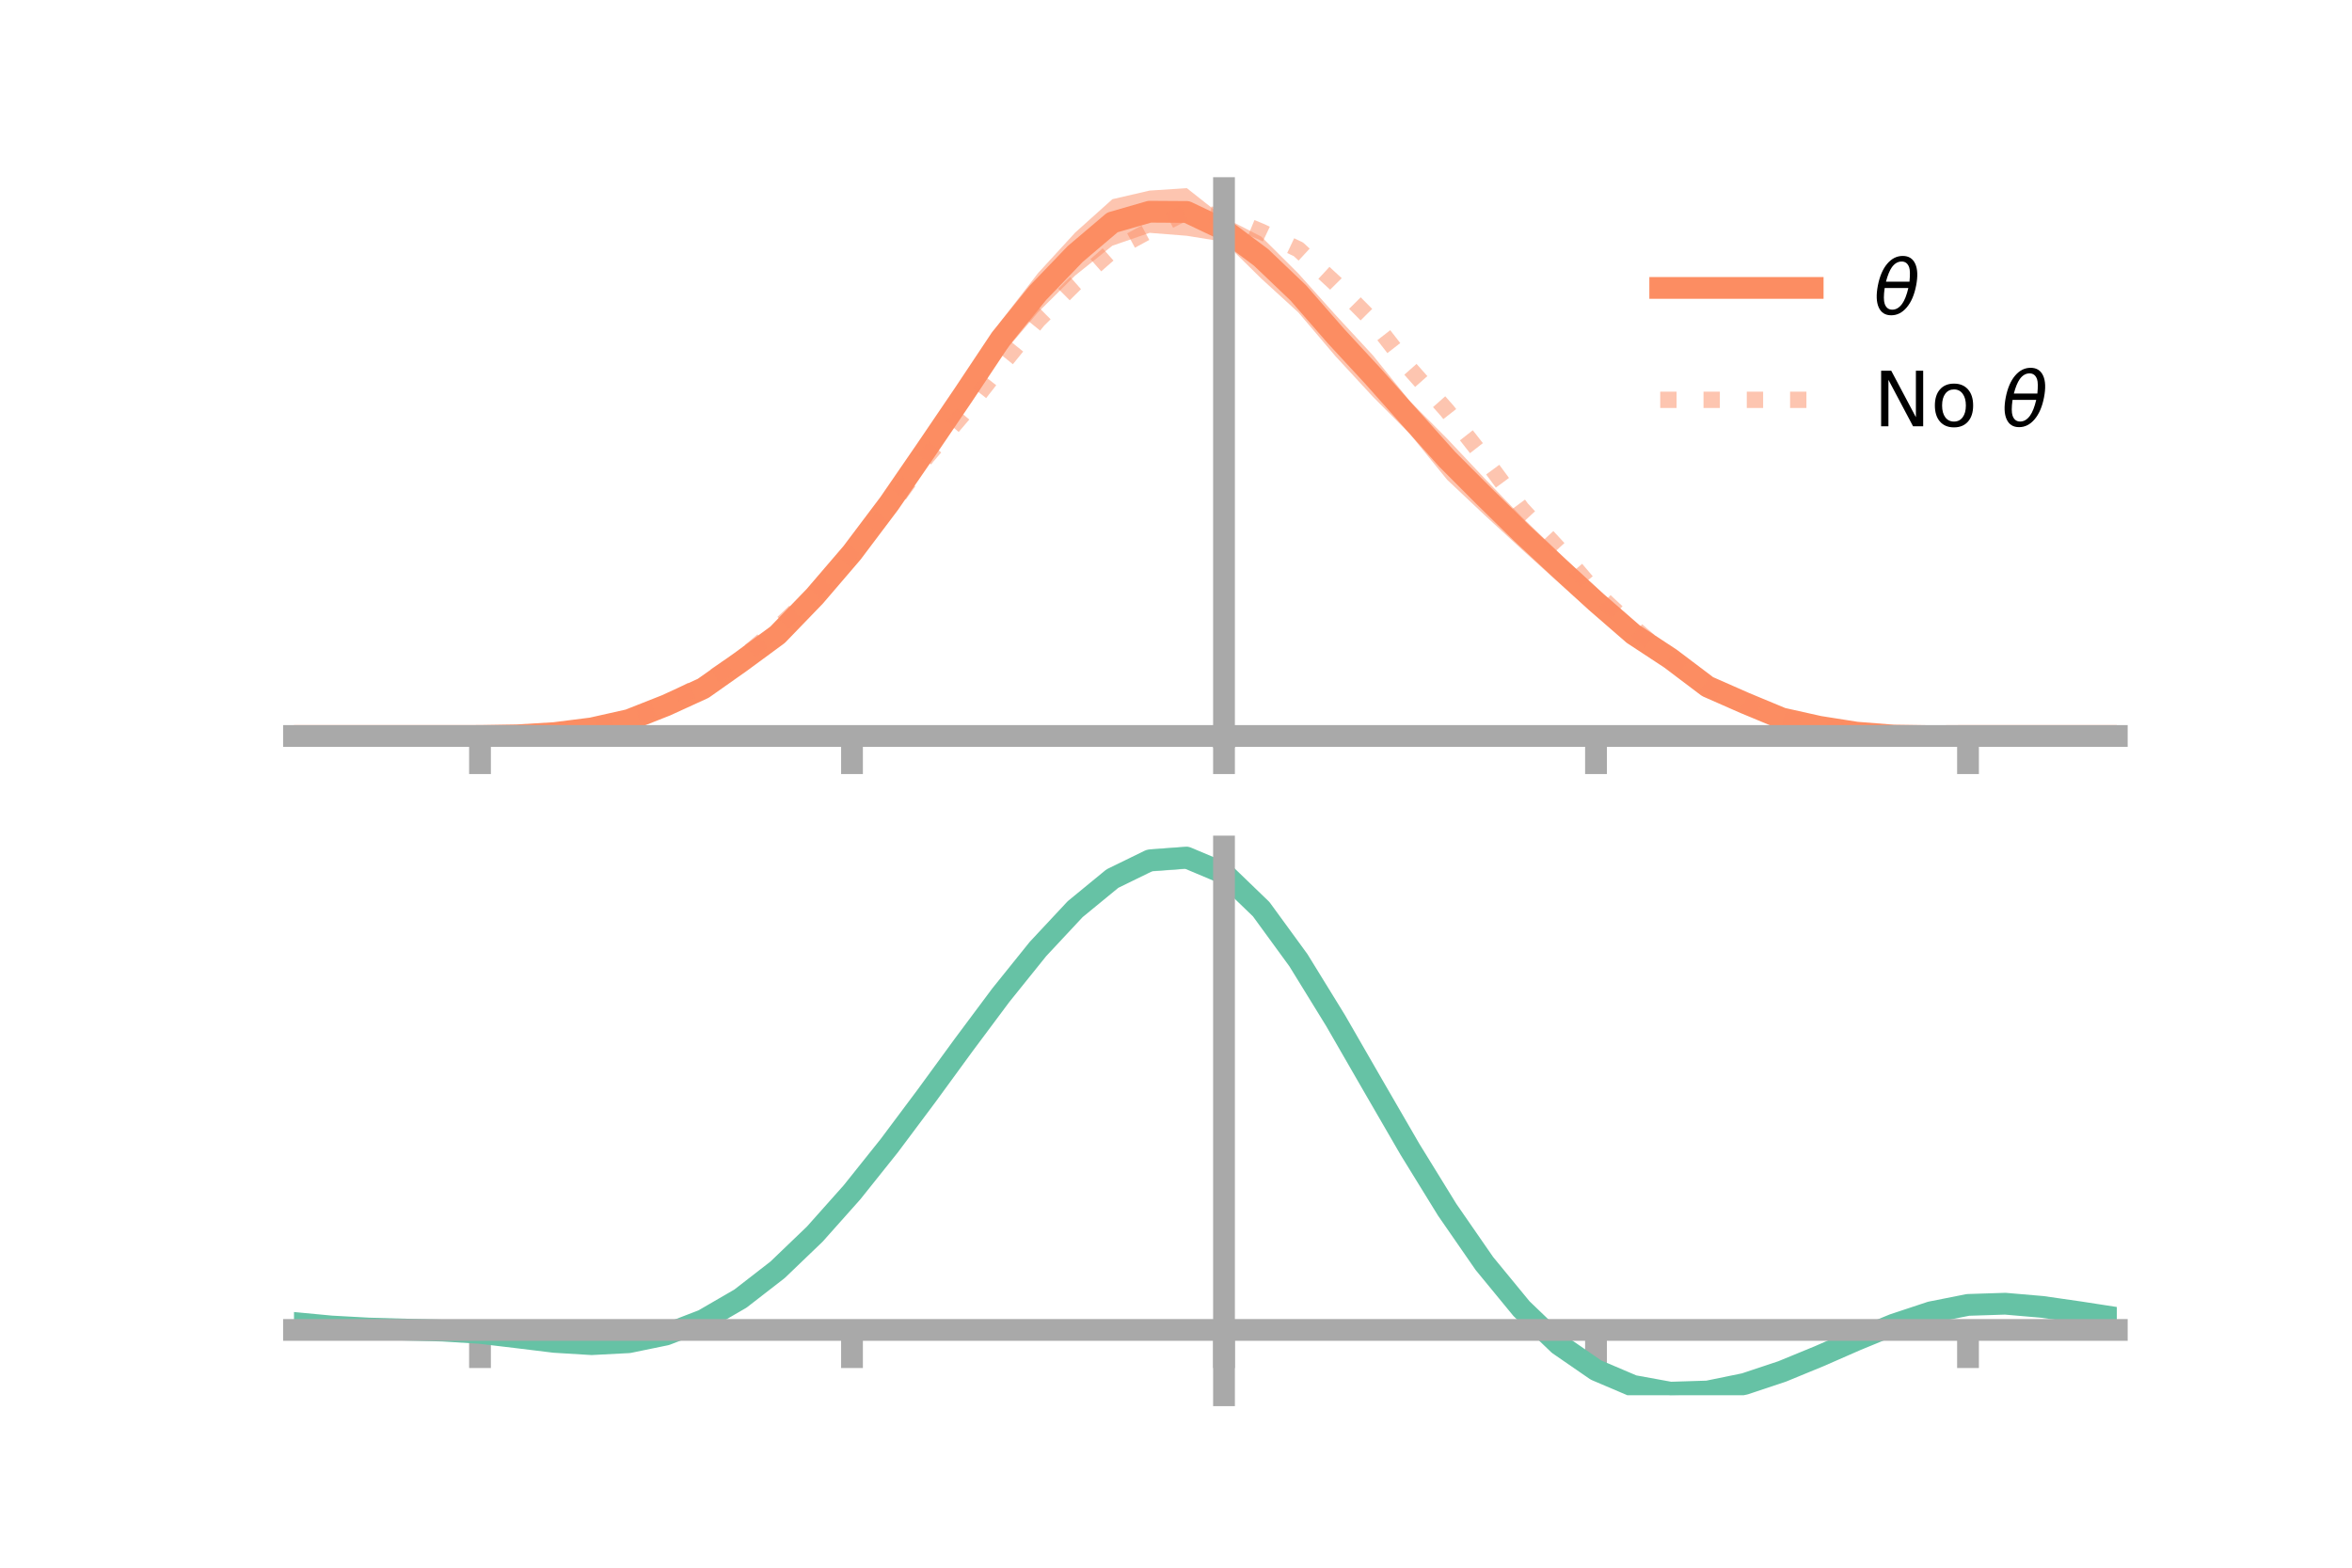 <?xml version="1.0" encoding="utf-8" standalone="no"?>
<!DOCTYPE svg PUBLIC "-//W3C//DTD SVG 1.1//EN"
  "http://www.w3.org/Graphics/SVG/1.1/DTD/svg11.dtd">
<!-- Created with matplotlib (https://matplotlib.org/) -->
<svg height="144pt" version="1.1" viewBox="0 0 216 144" width="216pt" xmlns="http://www.w3.org/2000/svg" xmlns:xlink="http://www.w3.org/1999/xlink">
 <defs>
  <style type="text/css">*{stroke-linecap:butt;stroke-linejoin:round;}</style>
 </defs>
 <g id="figure_1">
  <g id="patch_1">
   <path d="M 0 144 
L 216 144 
L 216 0 
L 0 0 
z
" style="fill:none;"/>
  </g>
  <g id="axes_1">
   <g id="patch_2">
    <path d="M 27 67.68 
L 194.4 67.68 
L 194.4 17.28 
L 27 17.28 
z
" style="fill:none;"/>
   </g>
   <g id="PolyCollection_1">
    <path clip-path="url(#ped60c6a3bb)" d="M 27 67.601 
L 27 67.601 
L 30.416 67.601 
L 33.833 67.601 
L 37.249 67.601 
L 40.665 67.601 
L 44.082 67.6 
L 47.498 67.497 
L 50.914 67.228 
L 54.331 66.694 
L 57.747 65.86 
L 61.163 64.298 
L 64.58 62.669 
L 67.996 60.007 
L 71.412 57.554 
L 74.829 53.684 
L 78.245 49.572 
L 81.661 44.836 
L 85.078 39.94 
L 88.494 34.82 
L 91.91 29.517 
L 95.327 25.09 
L 98.743 21.362 
L 102.159 18.297 
L 105.576 17.505 
L 108.992 17.28 
L 112.408 19.979 
L 115.824 21.727 
L 119.241 25.129 
L 122.657 28.937 
L 126.073 32.628 
L 129.49 36.865 
L 132.906 40.298 
L 136.322 43.926 
L 139.739 47.469 
L 143.155 50.762 
L 146.571 53.983 
L 149.988 57.206 
L 153.404 59.54 
L 156.82 62.38 
L 160.237 64.048 
L 163.653 65.557 
L 167.069 66.446 
L 170.486 67.104 
L 173.902 67.456 
L 177.318 67.578 
L 180.735 67.6 
L 184.151 67.601 
L 187.567 67.601 
L 190.984 67.601 
L 194.4 67.601 
L 194.4 67.601 
L 194.4 67.601 
L 190.984 67.601 
L 187.567 67.601 
L 184.151 67.601 
L 180.735 67.602 
L 177.318 67.66 
L 173.902 67.68 
L 170.486 67.488 
L 167.069 67.068 
L 163.653 66.43 
L 160.237 65.102 
L 156.82 63.76 
L 153.404 61.439 
L 149.988 59.282 
L 146.571 56.564 
L 143.155 53.533 
L 139.739 50.449 
L 136.322 47.296 
L 132.906 44.073 
L 129.49 39.872 
L 126.073 36.432 
L 122.657 32.732 
L 119.241 28.705 
L 115.824 25.582 
L 112.408 22.209 
L 108.992 21.658 
L 105.576 21.388 
L 102.159 22.569 
L 98.743 25.303 
L 95.327 28.688 
L 91.91 32.701 
L 88.494 37.662 
L 85.078 42.61 
L 81.661 47.656 
L 78.245 51.992 
L 74.829 55.85 
L 71.412 59.057 
L 67.996 61.629 
L 64.58 63.785 
L 61.163 65.285 
L 57.747 66.42 
L 54.331 67.118 
L 50.914 67.449 
L 47.498 67.589 
L 44.082 67.601 
L 40.665 67.601 
L 37.249 67.601 
L 33.833 67.601 
L 30.416 67.601 
L 27 67.601 
z
" style="fill:#fc8d62;fill-opacity:0.5;"/>
   </g>
   <g id="matplotlib.axis_1">
    <g id="xtick_1">
     <g id="line2d_1">
      <defs>
       <path d="M 0 0 
L 0 3.5 
" id="m2b90728504" style="stroke:#a9a9a9;stroke-width:2;"/>
      </defs>
      <g>
       <use style="fill:#a9a9a9;stroke:#a9a9a9;stroke-width:2;" x="44.082" xlink:href="#m2b90728504" y="67.601"/>
      </g>
     </g>
    </g>
    <g id="xtick_2">
     <g id="line2d_2">
      <g>
       <use style="fill:#a9a9a9;stroke:#a9a9a9;stroke-width:2;" x="78.245" xlink:href="#m2b90728504" y="67.601"/>
      </g>
     </g>
    </g>
    <g id="xtick_3">
     <g id="line2d_3">
      <g>
       <use style="fill:#a9a9a9;stroke:#a9a9a9;stroke-width:2;" x="112.408" xlink:href="#m2b90728504" y="67.601"/>
      </g>
     </g>
    </g>
    <g id="xtick_4">
     <g id="line2d_4">
      <g>
       <use style="fill:#a9a9a9;stroke:#a9a9a9;stroke-width:2;" x="146.571" xlink:href="#m2b90728504" y="67.601"/>
      </g>
     </g>
    </g>
    <g id="xtick_5">
     <g id="line2d_5">
      <g>
       <use style="fill:#a9a9a9;stroke:#a9a9a9;stroke-width:2;" x="180.735" xlink:href="#m2b90728504" y="67.601"/>
      </g>
     </g>
    </g>
   </g>
   <g id="matplotlib.axis_2"/>
   <g id="line2d_6">
    <path clip-path="url(#ped60c6a3bb)" d="M 27 67.601 
L 30.416 67.601 
L 33.833 67.601 
L 37.249 67.601 
L 40.665 67.601 
L 44.082 67.6 
L 47.498 67.543 
L 50.914 67.338 
L 54.331 66.906 
L 57.747 66.14 
L 61.163 64.791 
L 64.58 63.227 
L 67.996 60.818 
L 71.412 58.306 
L 74.829 54.767 
L 78.245 50.782 
L 81.661 46.246 
L 85.078 41.275 
L 88.494 36.241 
L 91.91 31.109 
L 95.327 26.889 
L 98.743 23.332 
L 102.159 20.433 
L 105.576 19.447 
L 108.992 19.469 
L 112.408 21.094 
L 115.824 23.654 
L 119.241 26.917 
L 122.657 30.835 
L 126.073 34.53 
L 129.49 38.369 
L 132.906 42.186 
L 136.322 45.611 
L 139.739 48.959 
L 143.155 52.147 
L 146.571 55.274 
L 149.988 58.244 
L 153.404 60.49 
L 156.82 63.07 
L 160.237 64.575 
L 163.653 65.994 
L 167.069 66.757 
L 170.486 67.296 
L 173.902 67.568 
L 177.318 67.619 
L 180.735 67.601 
L 184.151 67.601 
L 187.567 67.601 
L 190.984 67.601 
L 194.4 67.601 
" style="fill:none;stroke:#fc8d62;stroke-linecap:square;stroke-width:2;"/>
   </g>
   <g id="line2d_7">
    <path clip-path="url(#ped60c6a3bb)" d="M 27 67.601 
L 30.416 67.601 
L 33.833 67.601 
L 37.249 67.601 
L 40.665 67.601 
L 44.082 67.601 
L 47.498 67.549 
L 50.914 67.349 
L 54.331 66.863 
L 57.747 66.028 
L 61.163 64.652 
L 64.58 62.828 
L 67.996 60.578 
L 71.412 57.687 
L 74.829 54.441 
L 78.245 50.589 
L 81.661 46.718 
L 85.078 42 
L 88.494 37.995 
L 91.91 33.634 
L 95.327 29.419 
L 98.743 26.027 
L 102.159 23.024 
L 105.576 21.171 
L 108.992 19.447 
L 112.408 19.867 
L 115.824 21.279 
L 119.241 22.9 
L 122.657 26.053 
L 126.073 29.493 
L 129.49 33.879 
L 132.906 37.735 
L 136.322 42.099 
L 139.739 46.732 
L 143.155 50.424 
L 146.571 54.441 
L 149.988 57.623 
L 153.404 60.568 
L 156.82 62.926 
L 160.237 64.754 
L 163.653 66.022 
L 167.069 66.84 
L 170.486 67.33 
L 173.902 67.553 
L 177.318 67.614 
L 180.735 67.601 
L 184.151 67.601 
L 187.567 67.601 
L 190.984 67.601 
L 194.4 67.601 
" style="fill:none;stroke:#fc8d62;stroke-dasharray:1.5,2.475;stroke-dashoffset:0;stroke-opacity:0.5;stroke-width:1.5;"/>
   </g>
   <g id="patch_3">
    <path d="M 112.408 67.68 
L 112.408 17.28 
" style="fill:none;stroke:#a9a9a9;stroke-linecap:square;stroke-linejoin:miter;stroke-width:2;"/>
   </g>
   <g id="patch_4">
    <path d="M 194.4 67.68 
L 194.4 17.28 
" style="fill:none;"/>
   </g>
   <g id="patch_5">
    <path d="M 27 67.601 
L 194.4 67.601 
" style="fill:none;stroke:#a9a9a9;stroke-linecap:square;stroke-linejoin:miter;stroke-width:2;"/>
   </g>
   <g id="patch_6">
    <path d="M 27 17.28 
L 194.4 17.28 
" style="fill:none;"/>
   </g>
   <g id="legend_1">
    <g id="line2d_8">
     <path d="M 152.47 26.449 
L 166.47 26.449 
" style="fill:none;stroke:#fc8d62;stroke-linecap:square;stroke-width:2;"/>
    </g>
    <g id="line2d_9"/>
    <g id="text_1">
     <!-- $\theta$ -->
     <g transform="translate(172.07 28.899)scale(0.07 -0.07)">
      <defs>
       <path d="M 45.516 34.672 
L 14.453 34.672 
Q 12.359 20.062 14.5 13.875 
Q 17.188 6.25 24.469 6.25 
Q 31.781 6.25 37.359 13.922 
Q 42.234 20.656 45.516 34.672 
z
M 47.016 42.969 
Q 48.344 56.844 46.625 61.719 
Q 43.953 69.438 36.766 69.438 
Q 29.297 69.438 23.828 61.812 
Q 19.531 55.672 16.156 42.969 
z
M 38.188 76.766 
Q 49.906 76.766 54.594 66.406 
Q 59.281 56.109 55.719 37.844 
Q 52.203 19.625 43.453 9.281 
Q 34.766 -1.125 23.047 -1.125 
Q 11.281 -1.125 6.641 9.281 
Q 2 19.625 5.516 37.844 
Q 9.078 56.109 17.719 66.406 
Q 26.422 76.766 38.188 76.766 
z
" id="DejaVuSans-Oblique-952"/>
      </defs>
      <use transform="translate(0 0.234)" xlink:href="#DejaVuSans-Oblique-952"/>
     </g>
    </g>
    <g id="line2d_10">
     <path d="M 152.47 36.724 
L 166.47 36.724 
" style="fill:none;stroke:#fc8d62;stroke-dasharray:1.5,2.475;stroke-dashoffset:0;stroke-opacity:0.5;stroke-width:1.5;"/>
    </g>
    <g id="line2d_11"/>
    <g id="text_2">
     <!-- No $\theta$ -->
     <g transform="translate(172.07 39.174)scale(0.07 -0.07)">
      <defs>
       <path d="M 9.812 72.906 
L 23.094 72.906 
L 55.422 11.922 
L 55.422 72.906 
L 64.984 72.906 
L 64.984 0 
L 51.703 0 
L 19.391 60.984 
L 19.391 0 
L 9.812 0 
z
" id="DejaVuSans-78"/>
       <path d="M 30.609 48.391 
Q 23.391 48.391 19.188 42.75 
Q 14.984 37.109 14.984 27.297 
Q 14.984 17.484 19.156 11.844 
Q 23.344 6.203 30.609 6.203 
Q 37.797 6.203 41.984 11.859 
Q 46.188 17.531 46.188 27.297 
Q 46.188 37.016 41.984 42.703 
Q 37.797 48.391 30.609 48.391 
z
M 30.609 56 
Q 42.328 56 49.016 48.375 
Q 55.719 40.766 55.719 27.297 
Q 55.719 13.875 49.016 6.219 
Q 42.328 -1.422 30.609 -1.422 
Q 18.844 -1.422 12.172 6.219 
Q 5.516 13.875 5.516 27.297 
Q 5.516 40.766 12.172 48.375 
Q 18.844 56 30.609 56 
z
" id="DejaVuSans-111"/>
       <path id="DejaVuSans-32"/>
      </defs>
      <use transform="translate(0 0.234)" xlink:href="#DejaVuSans-78"/>
      <use transform="translate(74.805 0.234)" xlink:href="#DejaVuSans-111"/>
      <use transform="translate(135.986 0.234)" xlink:href="#DejaVuSans-32"/>
      <use transform="translate(167.773 0.234)" xlink:href="#DejaVuSans-Oblique-952"/>
     </g>
    </g>
   </g>
  </g>
  <g id="axes_2">
   <g id="patch_7">
    <path d="M 27 128.16 
L 194.4 128.16 
L 194.4 77.76 
L 27 77.76 
z
" style="fill:none;"/>
   </g>
   <g id="PolyCollection_2">
    <path clip-path="url(#pe3a533bb02)" d="M 27 121.56 
L 27 121.48 
L 30.416 121.812 
L 33.833 122 
L 37.249 122.094 
L 40.665 122.186 
L 44.082 122.398 
L 47.498 122.803 
L 50.914 123.21 
L 54.331 123.408 
L 57.747 123.223 
L 61.163 122.52 
L 64.58 121.191 
L 67.996 119.17 
L 71.412 116.454 
L 74.829 113.086 
L 78.245 109.149 
L 81.661 104.763 
L 85.078 100.082 
L 88.494 95.294 
L 91.91 90.614 
L 95.327 86.282 
L 98.743 82.554 
L 102.159 79.704 
L 105.576 78.011 
L 108.992 77.76 
L 112.408 79.226 
L 115.824 82.573 
L 119.241 87.331 
L 122.657 92.966 
L 126.073 98.991 
L 129.49 104.993 
L 132.906 110.635 
L 136.322 115.661 
L 139.739 119.89 
L 143.155 123.215 
L 146.571 125.597 
L 149.988 127.062 
L 153.404 127.687 
L 156.82 127.587 
L 160.237 126.901 
L 163.653 125.786 
L 167.069 124.41 
L 170.486 122.946 
L 173.902 121.566 
L 177.318 120.445 
L 180.735 119.769 
L 184.151 119.661 
L 187.567 119.963 
L 190.984 120.468 
L 194.4 121.011 
L 194.4 121.119 
L 194.4 121.119 
L 190.984 120.607 
L 187.567 120.129 
L 184.151 119.843 
L 180.735 119.955 
L 177.318 120.634 
L 173.902 121.78 
L 170.486 123.211 
L 167.069 124.738 
L 163.653 126.173 
L 160.237 127.333 
L 156.82 128.047 
L 153.404 128.16 
L 149.988 127.542 
L 146.571 126.097 
L 143.155 123.769 
L 139.739 120.544 
L 136.322 116.458 
L 132.906 111.609 
L 129.49 106.162 
L 126.073 100.361 
L 122.657 94.529 
L 119.241 89.069 
L 115.824 84.455 
L 112.408 81.213 
L 108.992 79.802 
L 105.576 80.057 
L 102.159 81.704 
L 98.743 84.461 
L 95.327 88.053 
L 91.91 92.215 
L 88.494 96.697 
L 85.078 101.269 
L 81.661 105.727 
L 78.245 109.895 
L 74.829 113.629 
L 71.412 116.821 
L 67.996 119.402 
L 64.58 121.343 
L 61.163 122.651 
L 57.747 123.354 
L 54.331 123.529 
L 50.914 123.308 
L 47.498 122.879 
L 44.082 122.47 
L 40.665 122.26 
L 37.249 122.165 
L 33.833 122.064 
L 30.416 121.876 
L 27 121.56 
z
" style="fill:#66c2a5;fill-opacity:0.5;"/>
   </g>
   <g id="matplotlib.axis_3">
    <g id="xtick_6">
     <g id="line2d_12">
      <g>
       <use style="fill:#a9a9a9;stroke:#a9a9a9;stroke-width:2;" x="44.082" xlink:href="#m2b90728504" y="122.162"/>
      </g>
     </g>
    </g>
    <g id="xtick_7">
     <g id="line2d_13">
      <g>
       <use style="fill:#a9a9a9;stroke:#a9a9a9;stroke-width:2;" x="78.245" xlink:href="#m2b90728504" y="122.162"/>
      </g>
     </g>
    </g>
    <g id="xtick_8">
     <g id="line2d_14">
      <g>
       <use style="fill:#a9a9a9;stroke:#a9a9a9;stroke-width:2;" x="112.408" xlink:href="#m2b90728504" y="122.162"/>
      </g>
     </g>
    </g>
    <g id="xtick_9">
     <g id="line2d_15">
      <g>
       <use style="fill:#a9a9a9;stroke:#a9a9a9;stroke-width:2;" x="146.571" xlink:href="#m2b90728504" y="122.162"/>
      </g>
     </g>
    </g>
    <g id="xtick_10">
     <g id="line2d_16">
      <g>
       <use style="fill:#a9a9a9;stroke:#a9a9a9;stroke-width:2;" x="180.735" xlink:href="#m2b90728504" y="122.162"/>
      </g>
     </g>
    </g>
   </g>
   <g id="matplotlib.axis_4"/>
   <g id="line2d_17">
    <path clip-path="url(#pe3a533bb02)" d="M 27 121.52 
L 30.416 121.844 
L 33.833 122.032 
L 37.249 122.13 
L 40.665 122.223 
L 44.082 122.434 
L 47.498 122.841 
L 50.914 123.259 
L 54.331 123.468 
L 57.747 123.289 
L 61.163 122.585 
L 64.58 121.267 
L 67.996 119.286 
L 71.412 116.637 
L 74.829 113.357 
L 78.245 109.522 
L 81.661 105.245 
L 85.078 100.676 
L 88.494 95.995 
L 91.91 91.415 
L 95.327 87.167 
L 98.743 83.508 
L 102.159 80.704 
L 105.576 79.034 
L 108.992 78.781 
L 112.408 80.219 
L 115.824 83.514 
L 119.241 88.2 
L 122.657 93.747 
L 126.073 99.676 
L 129.49 105.577 
L 132.906 111.122 
L 136.322 116.06 
L 139.739 120.217 
L 143.155 123.492 
L 146.571 125.847 
L 149.988 127.302 
L 153.404 127.924 
L 156.82 127.817 
L 160.237 127.117 
L 163.653 125.979 
L 167.069 124.574 
L 170.486 123.078 
L 173.902 121.673 
L 177.318 120.54 
L 180.735 119.862 
L 184.151 119.752 
L 187.567 120.046 
L 190.984 120.537 
L 194.4 121.065 
" style="fill:none;stroke:#66c2a5;stroke-linecap:square;stroke-width:2;"/>
   </g>
   <g id="patch_8">
    <path d="M 112.408 128.16 
L 112.408 77.76 
" style="fill:none;stroke:#a9a9a9;stroke-linecap:square;stroke-linejoin:miter;stroke-width:2;"/>
   </g>
   <g id="patch_9">
    <path d="M 194.4 128.16 
L 194.4 77.76 
" style="fill:none;"/>
   </g>
   <g id="patch_10">
    <path d="M 27 122.162 
L 194.4 122.162 
" style="fill:none;stroke:#a9a9a9;stroke-linecap:square;stroke-linejoin:miter;stroke-width:2;"/>
   </g>
   <g id="patch_11">
    <path d="M 27 77.76 
L 194.4 77.76 
" style="fill:none;"/>
   </g>
  </g>
 </g>
 <defs>
  <clipPath id="ped60c6a3bb">
   <rect height="50.4" width="167.4" x="27" y="17.28"/>
  </clipPath>
  <clipPath id="pe3a533bb02">
   <rect height="50.4" width="167.4" x="27" y="77.76"/>
  </clipPath>
 </defs>
</svg>
